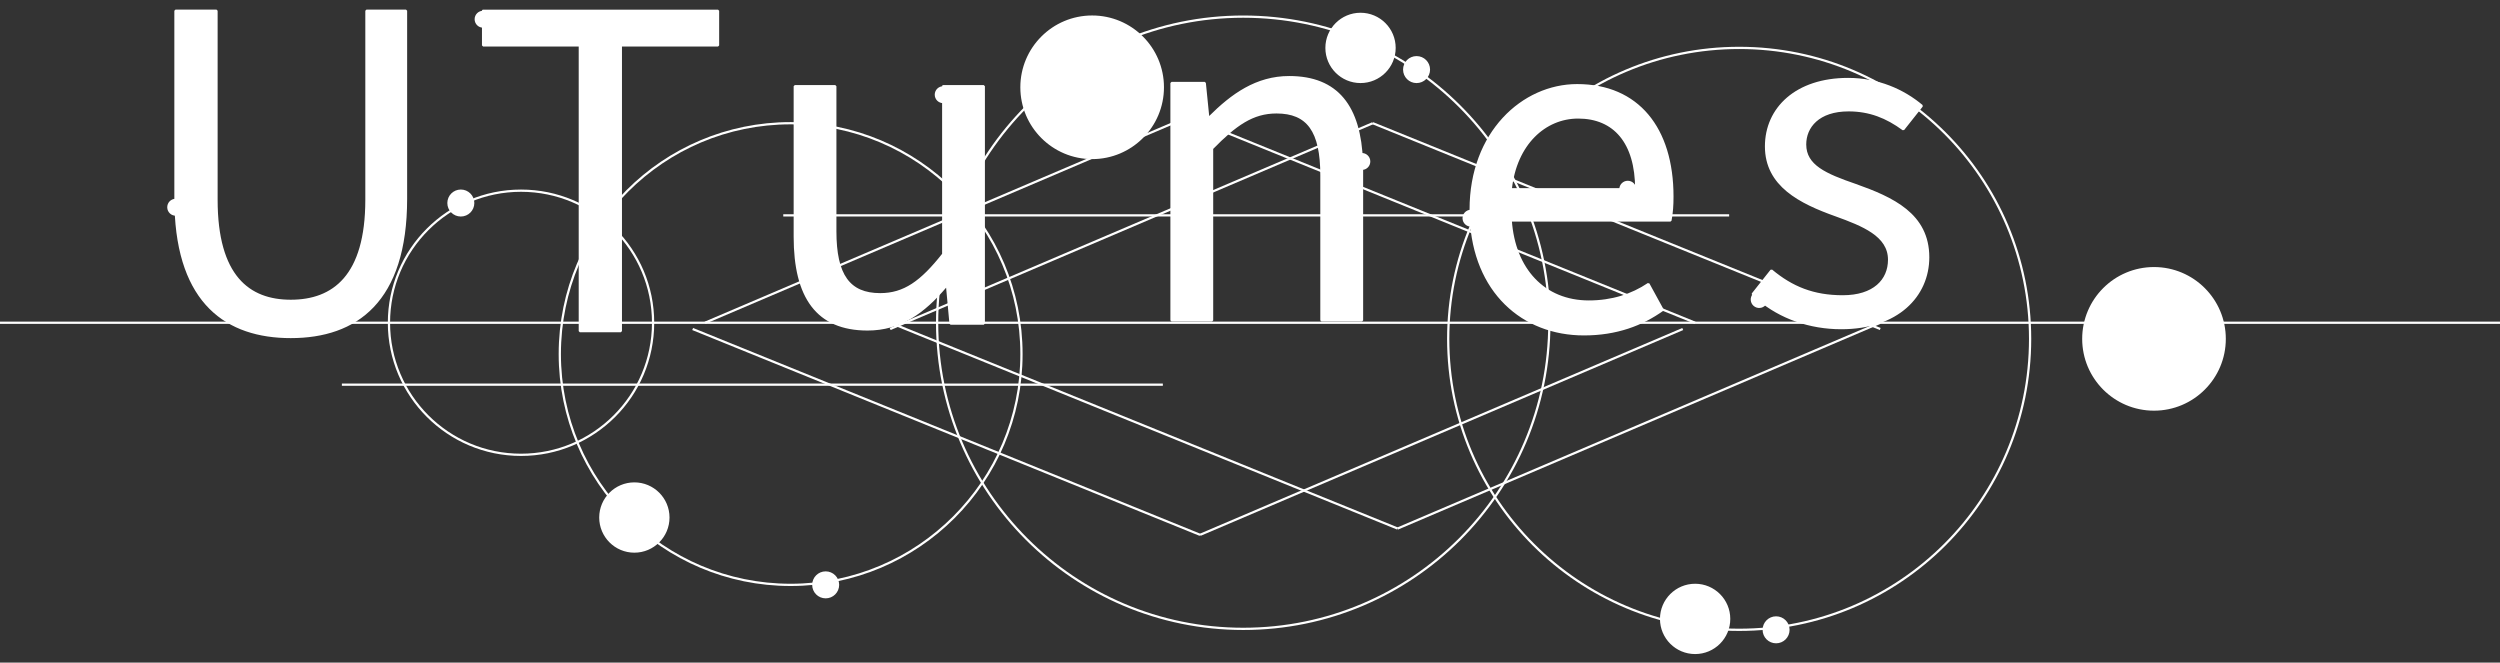 <?xml version="1.0" encoding="utf-8"?>
<!-- Generator: Adobe Adobe Illustrator 29.2.0, SVG Export Plug-In . SVG Version: 6.00 Build 0)  -->
<svg version="1.1" id="Layer_1" xmlns="http://www.w3.org/2000/svg" xmlns:xlink="http://www.w3.org/1999/xlink" x="0px" y="0px"
	 width="1109.46px" height="294.04px" viewBox="0 0 1109.46 294.04" style="enable-background:new 0 0 1109.46 294.04;"
	 xml:space="preserve">
<rect x="0" y="0" width="1109.46" height="294.04" fill="#333333" stroke="none"/>
<style type="text/css">
	.st0{fill:#FFFFFF;stroke:#FFFFFF;stroke-miterlimit:10;}
	.st1{fill:none;stroke:#FFFFFF;stroke-miterlimit:10;}
	.st2{fill:#FFFFFF;}
	.st3{fill:none;stroke:#FFFFFF;stroke-linecap:round;stroke-linejoin:bevel;}
</style>
<g>
	<circle class="st0" cx="955.91" cy="150.38" r="31.37"/>
	<circle class="st0" cx="484.68" cy="38.74" r="31.37"/>
	<circle class="st0" cx="603.78" cy="21.26" r="15.1"/>
	<circle class="st0" cx="628.65" cy="30.88" r="5.49"/>
	<circle class="st0" cx="788.2" cy="279.5" r="5.49"/>
	<circle class="st0" cx="366.42" cy="259.55" r="5.49"/>
	<circle class="st0" cx="204.51" cy="90.1" r="5.49"/>
	<circle class="st0" cx="752.27" cy="274.66" r="15.1"/>
	<circle class="st0" cx="281.52" cy="229.67" r="15.1"/>
</g>
<g>
	<circle class="st1" cx="771.81" cy="150.38" r="129.12"/>
	<circle class="st1" cx="551.73" cy="143.23" r="135.85"/>
	<circle class="st1" cx="350.87" cy="157.12" r="102.44"/>
	<circle class="st1" cx="231.22" cy="143.23" r="58.61"/>
	<line class="st1" x1="-1.98" y1="143.23" x2="1109.46" y2="143.23"/>
	<line class="st1" x1="151.72" y1="170.71" x2="516.05" y2="170.71"/>
	<line class="st1" x1="347.6" y1="95.58" x2="767.37" y2="95.58"/>
	<line class="st1" x1="312.89" y1="143.22" x2="527.08" y2="51.89"/>
	<line class="st1" x1="752.27" y1="143.23" x2="527.08" y2="51.89"/>
	<line class="st1" x1="395.04" y1="146.01" x2="609.22" y2="54.68"/>
	<line class="st1" x1="834.41" y1="146.01" x2="609.22" y2="54.68"/>
	<g>
		<line class="st1" x1="746.77" y1="146.02" x2="532.58" y2="237.35"/>
		<line class="st1" x1="307.39" y1="146.01" x2="532.58" y2="237.35"/>
	</g>
	<g>
		<line class="st1" x1="834.41" y1="143.23" x2="620.23" y2="234.56"/>
		<line class="st1" x1="395.04" y1="143.22" x2="620.23" y2="234.56"/>
	</g>
</g>
<g>
	<g>
		<path class="st2" d="M77.87,88.21V4.76h18.21v83.88c0,34.03,14.3,44.87,32.95,44.87c18.86,0,33.59-10.84,33.59-44.87V4.76h17.56
			v83.45c0,45.52-22.11,61.34-51.15,61.34C99.97,149.54,77.87,133.72,77.87,88.21z"/>
		<g>
			<g>
				<path class="st3" d="M77.87,88.21V4.76h18.21v83.88c0,34.03,14.3,44.87,32.95,44.87c18.86,0,33.59-10.84,33.59-44.87V4.76h17.56
					v83.45c0,45.52-22.11,61.34-51.15,61.34c-28.27,0-49.97-14.99-51.1-57.77"/>
				<g>
					<path class="st2" d="M81.74,91.85c-0.06-2.08-1.8-3.71-3.88-3.64c-2.08,0.06-3.71,1.8-3.64,3.88c0.06,2.08,1.8,3.71,3.88,3.64
						S81.81,93.92,81.74,91.85z"/>
				</g>
			</g>
		</g>
	</g>
</g>
<g>
	<path class="st2" d="M604.44,75.42v66.76h-18.01V77.82c0-19.75-6.07-27.96-19.94-27.96c-10.62,0-18.2,5.4-28.59,16.02v76.3H519.9
		V36.84h14.75l1.52,15.16h0.63c9.98-9.95,20.82-17.76,35.32-17.76C594.46,34.25,604.44,48.53,604.44,75.42z"/>
	<g>
		<path class="st3" d="M604.44,75.42v66.76h-18.01V77.82c0-19.75-6.07-27.96-19.94-27.96c-10.62,0-18.2,5.4-28.59,16.02v76.3H519.9
			V36.84h14.75l1.52,15.16h0.63c9.98-9.95,20.82-17.76,35.32-17.76c21.33,0,31.39,13.02,32.26,37.59"/>
		<g>
			<path class="st2" d="M600.6,71.75c0.05,2.08,1.77,3.72,3.85,3.67c2.08-0.05,3.72-1.77,3.67-3.85c-0.05-2.08-1.77-3.72-3.85-3.67
				C602.19,67.95,600.55,69.67,600.6,71.75z"/>
		</g>
	</g>
</g>
<g>
	<path class="st2" d="M418.58,38.26h18.01V143.6h-14.75l-1.52-16.49h-0.63c-9.76,11.5-20.16,19.08-34.69,19.08
		c-22.34,0-32.29-14.31-32.29-41.17V38.26h17.98v64.36c0,19.52,6.07,27.96,19.94,27.96c10.62,0,18.23-5.4,27.96-17.76V38.26z"/>
	<g>
		<path class="st3" d="M418.58,38.26h18.01V143.6h-14.75l-1.52-16.49h-0.63c-9.76,11.5-20.16,19.08-34.69,19.08
			c-22.34,0-32.29-14.31-32.29-41.17V38.26h17.98v64.36c0,19.52,6.07,27.96,19.94,27.96c10.62,0,18.23-5.4,27.96-17.76V41.84"/>
		<g>
			<path class="st2" d="M422.34,42.02c0-2.08-1.68-3.76-3.76-3.76s-3.76,1.68-3.76,3.76c0,2.08,1.68,3.76,3.76,3.76
				S422.34,44.1,422.34,42.02z"/>
		</g>
	</g>
</g>
<g>
	<polygon class="st2" points="214.39,4.78 318.65,4.78 318.65,20.16 275.52,20.16 275.52,146.95 257.32,146.95 257.32,20.16 
		214.39,20.16 	"/>
	<g>
		<polyline class="st3" points="214.39,4.78 318.65,4.78 318.65,20.16 275.52,20.16 275.52,146.95 257.32,146.95 257.32,20.16 
			214.39,20.16 214.39,8.35 		"/>
		<g>
			<path class="st2" d="M218.15,8.53c0-2.08-1.68-3.76-3.76-3.76s-3.76,1.68-3.76,3.76c0,2.08,1.68,3.76,3.76,3.76
				S218.15,10.61,218.15,8.53z"/>
		</g>
	</g>
</g>
<g>
	<g>
		<path class="st2" d="M652.66,93.08c0-34.24,23.19-55.27,47.25-55.27c26.88,0,42.27,19.07,42.27,49.42c0,3.9-0.22,7.15-0.87,10.62
			h-70.88c1.52,21.67,14.74,35.98,34.68,35.98c10.19,0,19.07-2.82,26.44-7.8l6.29,11.49c-9.1,6.5-20.38,10.84-34.9,10.84
			C674.77,148.35,652.66,127.97,652.66,93.08z M726.14,83.98c0-20.81-9.75-31.86-25.79-31.86c-14.74,0-27.74,11.7-29.91,31.86
			H726.14z"/>
		<g>
			<g>
				<path class="st3" d="M652.66,93.08c0-34.24,23.19-55.27,47.25-55.27c26.88,0,42.27,19.07,42.27,49.42
					c0,3.9-0.22,7.15-0.87,10.62h-70.88c1.52,21.67,14.74,35.98,34.68,35.98c10.19,0,19.07-2.82,26.44-7.8l6.29,11.49
					c-9.1,6.5-20.38,10.84-34.9,10.84c-27.2,0-48.75-18.99-50.21-51.7"/>
				<g>
					<path class="st2" d="M656.57,96.68c-0.08-2.07-1.83-3.69-3.91-3.61c-2.07,0.08-3.69,1.83-3.61,3.91
						c0.08,2.07,1.83,3.69,3.91,3.61C655.04,100.51,656.65,98.76,656.57,96.68z"/>
				</g>
			</g>
			<g>
				<path class="st3" d="M726.14,83.98c0-20.81-9.75-31.86-25.79-31.86c-14.74,0-27.74,11.7-29.91,31.86h52.13"/>
				<g>
					<circle class="st2" cx="722.38" cy="83.98" r="3.76"/>
				</g>
			</g>
		</g>
	</g>
</g>
<g>
	<g>
		<path class="st2" d="M777.89,130.43l8.23-10.4c9.1,7.59,18.64,11.49,31.65,11.49c13.87,0,20.59-7.15,20.59-16.26
			c0-10.84-11.71-15.39-23.63-19.72c-15.82-5.63-30.99-13.22-30.99-30.56c0-16.91,13.44-29.91,36.41-29.91
			c13.22,0,24.49,4.99,32.73,11.92l-8.23,10.4c-7.37-5.42-14.95-8.45-24.28-8.45c-13.44,0-19.29,7.37-19.29,15.17
			c0,9.54,9.1,13.44,22.32,17.99c16.47,5.85,32.3,13,32.3,32.08c0,17.12-13.66,31.43-38.58,31.43
			C801.73,145.6,787.64,139.97,777.89,130.43z"/>
		<g>
			<g>
				<path class="st3" d="M777.89,130.43l8.23-10.4c9.1,7.59,18.64,11.49,31.65,11.49c13.87,0,20.59-7.15,20.59-16.26
					c0-10.84-11.71-15.39-23.63-19.72c-15.82-5.63-30.99-13.22-30.99-30.56c0-16.91,13.44-29.91,36.41-29.91
					c13.22,0,24.49,4.99,32.73,11.92l-8.23,10.4c-7.37-5.42-14.95-8.45-24.28-8.45c-13.44,0-19.29,7.37-19.29,15.17
					c0,9.54,9.1,13.44,22.32,17.99c16.47,5.85,32.3,13,32.3,32.08c0,17.12-13.66,31.43-38.58,31.43c-14.05,0-27.01-4.7-36.59-12.77"
					/>
				<g>
					<path class="st2" d="M783.19,130.09c-1.56-1.37-3.94-1.22-5.31,0.34s-1.22,3.94,0.34,5.31c1.56,1.37,3.94,1.22,5.31-0.34
						C784.9,133.84,784.75,131.46,783.19,130.09z"/>
				</g>
			</g>
		</g>
	</g>
</g>
</svg>

